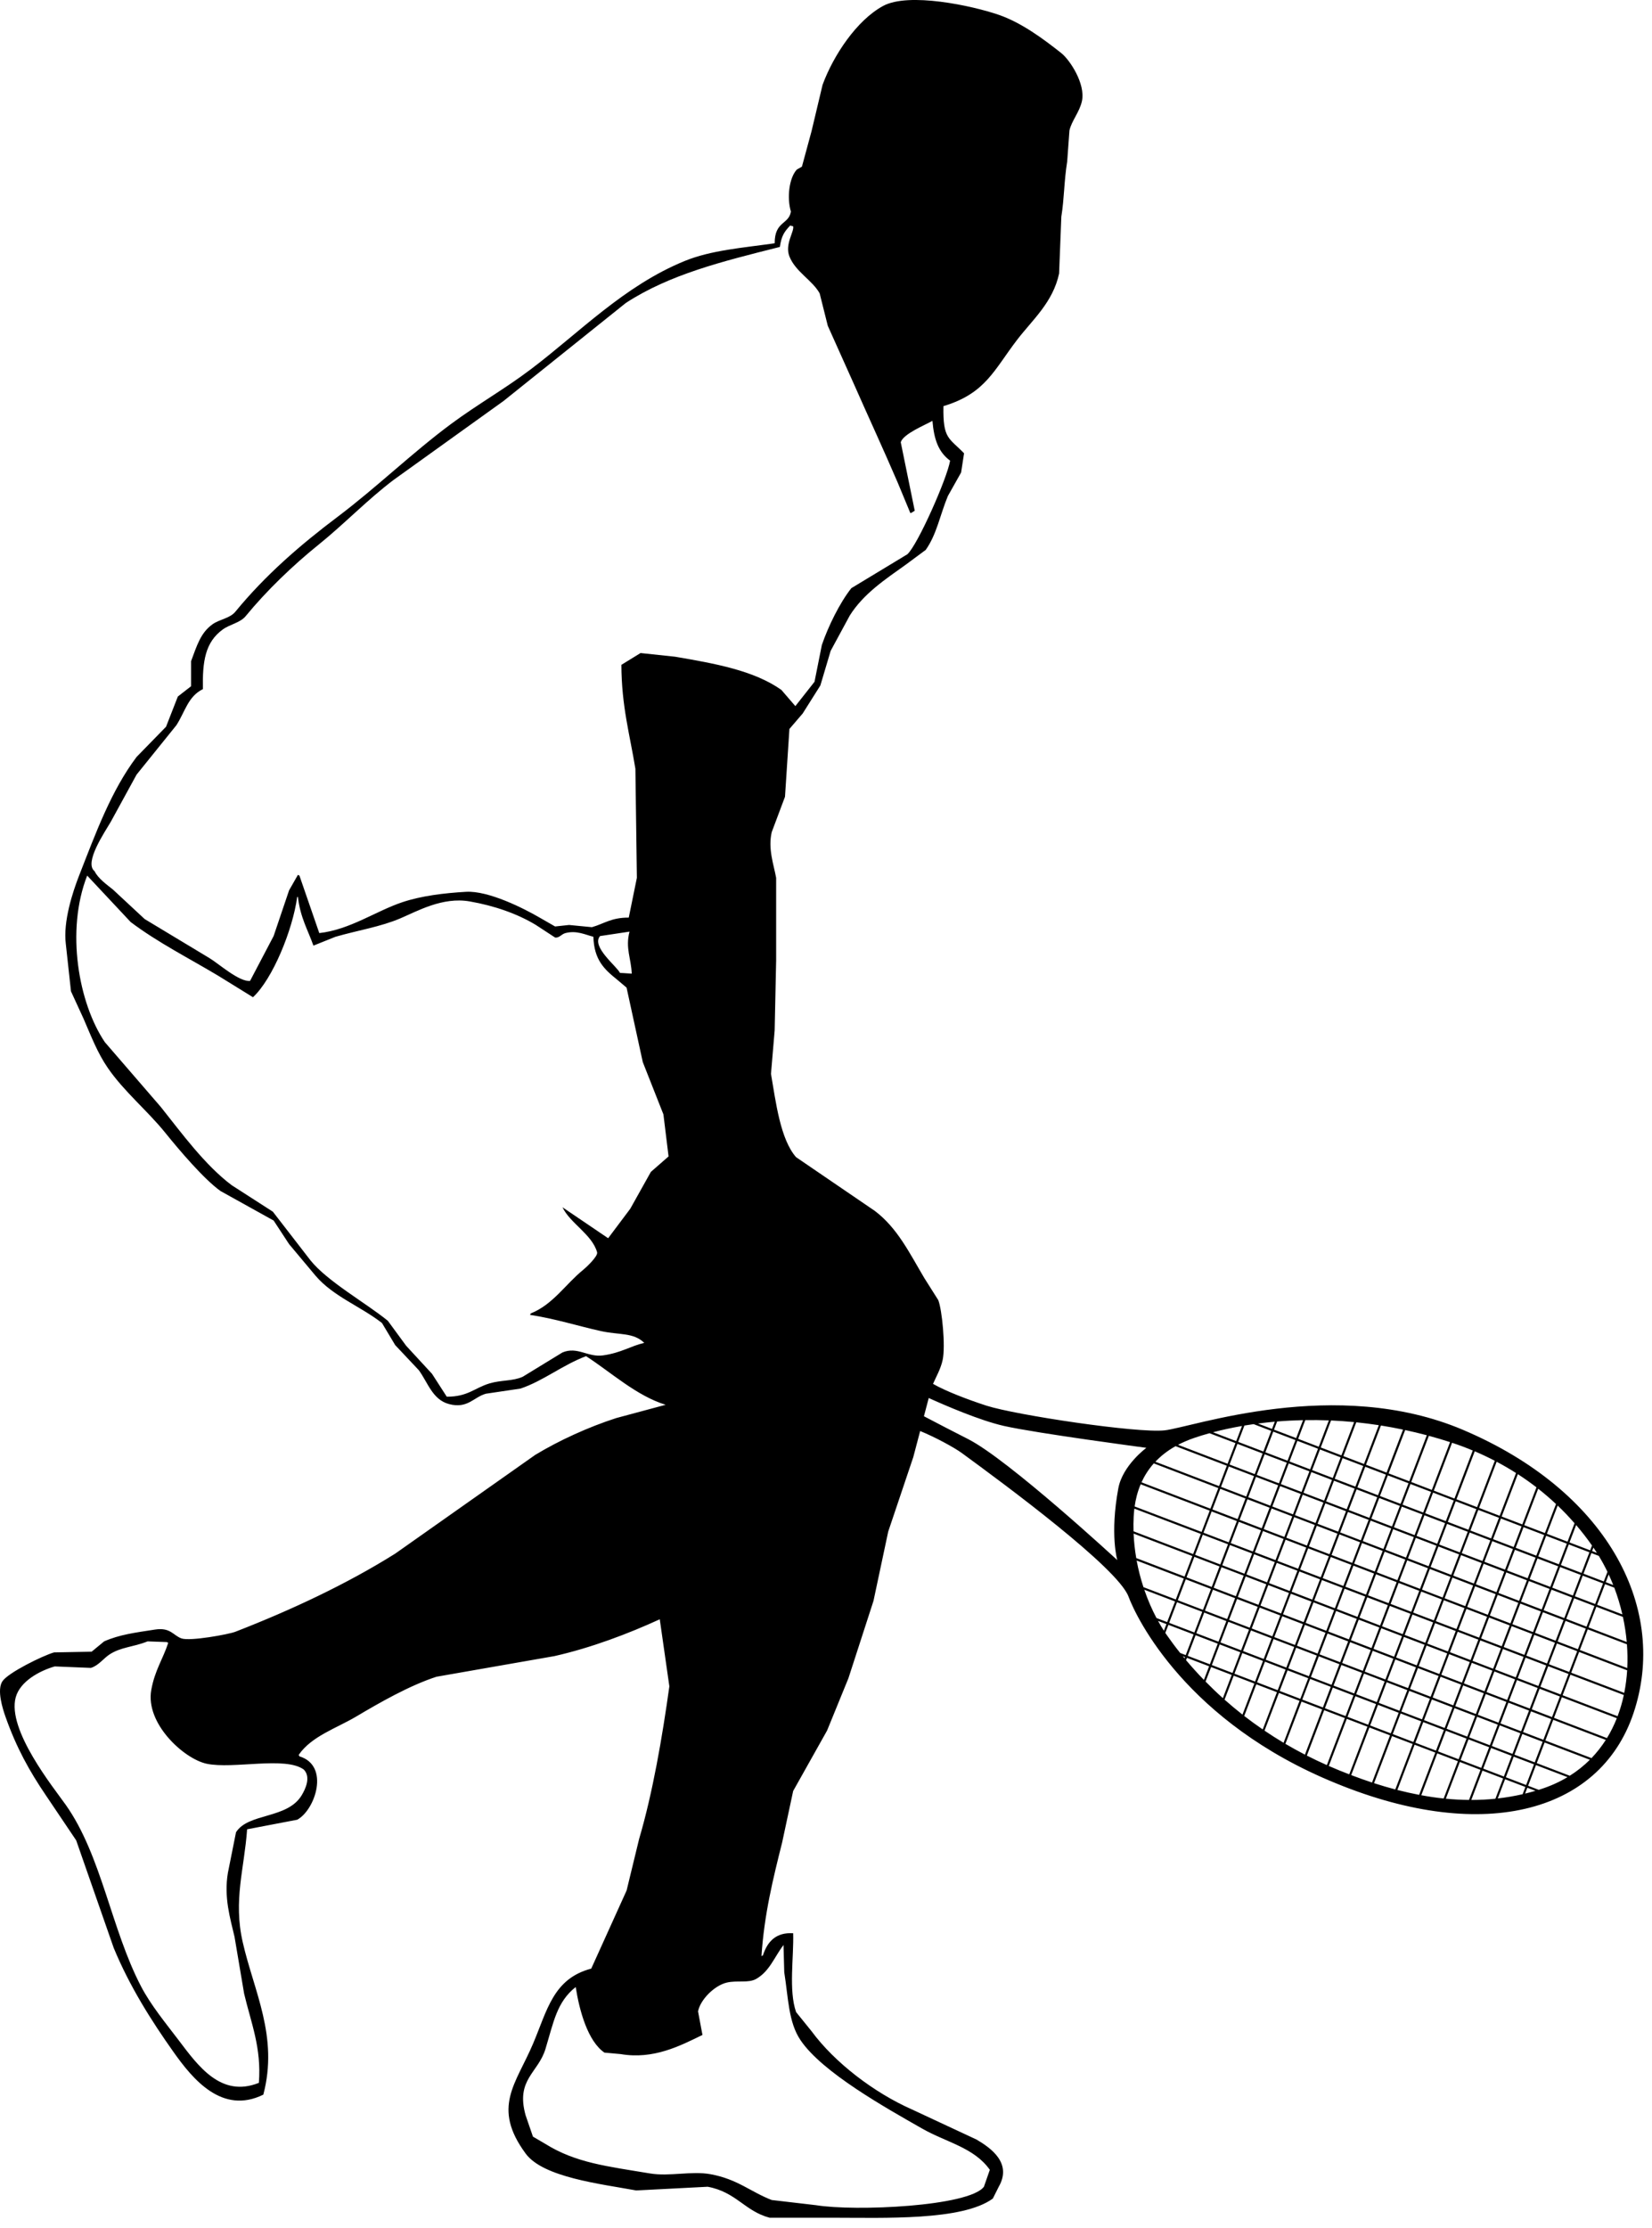 <?xml version="1.0" encoding="UTF-8" standalone="no"?>
<!DOCTYPE svg PUBLIC "-//W3C//DTD SVG 1.1//EN" "http://www.w3.org/Graphics/SVG/1.1/DTD/svg11.dtd">
<svg width="100%" height="100%" viewBox="0 0 89 120" version="1.1" xmlns="http://www.w3.org/2000/svg" xmlns:xlink="http://www.w3.org/1999/xlink" xml:space="preserve" xmlns:serif="http://www.serif.com/" style="fill-rule:evenodd;clip-rule:evenodd;stroke-linejoin:round;stroke-miterlimit:1.414;">
    <g transform="matrix(1,0,0,1,-189.152,-140.506)">
        <path d="M267.975,217.525C261.115,214.609 253.369,217.392 251.891,217.55C250.414,217.708 243.914,216.734 242.296,216.22C241.302,215.897 240.096,215.438 239.418,215.046C239.589,214.653 239.835,214.239 239.938,213.749C240.094,213.011 239.907,211.061 239.7,210.534C239.448,210.138 239.197,209.74 238.947,209.343C238.144,207.989 237.5,206.652 236.286,205.732C234.871,204.765 233.454,203.799 232.038,202.834C231.188,201.863 230.947,199.851 230.688,198.348C230.754,197.568 230.821,196.786 230.886,196.006C230.913,194.749 230.94,193.491 230.966,192.235L230.966,187.789C230.837,187.076 230.518,186.229 230.728,185.327C230.966,184.692 231.205,184.057 231.443,183.422C231.521,182.204 231.602,180.987 231.681,179.77C231.918,179.492 232.159,179.214 232.396,178.937C232.713,178.435 233.031,177.931 233.348,177.428C233.534,176.806 233.718,176.184 233.903,175.563C234.25,174.928 234.592,174.292 234.935,173.657C235.678,172.48 236.84,171.715 237.953,170.919C238.311,170.653 238.669,170.388 239.025,170.125C239.62,169.284 239.794,168.247 240.216,167.227C240.453,166.804 240.692,166.38 240.931,165.956C240.984,165.612 241.037,165.268 241.09,164.923C240.277,164.078 239.944,164.164 239.979,162.382C242.248,161.7 242.7,160.438 243.948,158.81C244.772,157.734 245.878,156.796 246.21,155.237C246.251,154.219 246.29,153.199 246.33,152.18C246.495,151.149 246.468,150.327 246.646,149.203C246.687,148.646 246.726,148.092 246.767,147.536C246.884,147.008 247.312,146.548 247.441,145.948C247.639,145.024 246.792,143.735 246.33,143.368C245.376,142.611 244.186,141.727 242.956,141.304C241.528,140.812 238.106,140.075 236.724,140.828C235.308,141.598 234.053,143.482 233.467,145.075C233.27,145.909 233.071,146.742 232.872,147.576C232.701,148.211 232.528,148.846 232.355,149.482C232.263,149.534 232.17,149.588 232.079,149.64C231.663,150.092 231.538,151.161 231.761,151.902C231.65,152.611 230.884,152.405 230.887,153.61C229.152,153.857 227.47,153.982 226.044,154.562C222.78,155.893 220.378,158.408 217.747,160.398C216.374,161.438 214.859,162.299 213.46,163.336C211.364,164.889 209.449,166.754 207.347,168.338C205.301,169.879 203.447,171.487 201.829,173.458C201.535,173.816 200.981,173.86 200.6,174.133C199.955,174.592 199.755,175.297 199.447,176.117L199.447,177.468C199.209,177.653 198.971,177.838 198.733,178.024C198.521,178.566 198.309,179.108 198.097,179.651C197.569,180.193 197.038,180.736 196.51,181.278C195.135,183.105 194.307,185.385 193.413,187.669C193.079,188.522 192.54,190.144 192.699,191.361C192.791,192.208 192.884,193.055 192.976,193.902C193.2,194.392 193.425,194.881 193.651,195.371C194.066,196.33 194.404,197.221 194.962,198.031C195.837,199.305 197.098,200.332 198.058,201.524C198.774,202.413 200.136,204.022 201.035,204.661C201.988,205.19 202.942,205.72 203.894,206.249C204.171,206.673 204.449,207.096 204.727,207.52C205.203,208.088 205.68,208.658 206.156,209.226C207.112,210.341 208.569,210.865 209.73,211.767C209.968,212.163 210.205,212.561 210.443,212.958C210.867,213.408 211.291,213.857 211.714,214.308C212.201,214.97 212.45,215.898 213.342,216.134C214.346,216.4 214.665,215.763 215.326,215.577C215.947,215.485 216.57,215.391 217.192,215.3C218.421,214.888 219.438,214.04 220.725,213.554C222.05,214.406 223.434,215.687 225.012,216.173C224.125,216.411 223.238,216.65 222.351,216.888C220.855,217.371 219.274,218.091 217.986,218.872C215.472,220.645 212.958,222.419 210.442,224.191C207.823,225.833 204.837,227.231 201.829,228.399C201.476,228.537 199.391,228.919 198.93,228.757C198.48,228.598 198.341,228.151 197.502,228.28C196.431,228.445 195.593,228.55 194.763,228.916C194.537,229.101 194.313,229.286 194.088,229.472C193.413,229.485 192.738,229.496 192.064,229.51C191.45,229.687 189.601,230.598 189.286,231.059C188.966,231.528 189.302,232.559 189.444,232.965C190.038,234.65 190.738,235.904 191.626,237.212C192.17,238.02 192.712,238.827 193.256,239.633C193.93,241.566 194.606,243.498 195.279,245.429C196.13,247.488 197.297,249.337 198.495,251.027C199.525,252.481 201.108,254.427 203.338,253.331C204.166,250.199 202.829,247.767 202.227,245.112C201.714,242.852 202.313,241.173 202.465,239.038C203.365,238.867 204.265,238.694 205.164,238.523C206.141,237.994 206.933,235.605 205.284,235.109C205.269,235.082 205.258,235.055 205.244,235.03C205.934,234.024 207.278,233.596 208.34,232.966C209.611,232.211 211.216,231.292 212.668,230.821C214.784,230.451 216.901,230.081 219.019,229.71C221.013,229.26 223.015,228.497 224.696,227.726C224.867,228.929 225.041,230.134 225.213,231.338C224.83,234.087 224.317,237.073 223.585,239.555C223.36,240.481 223.135,241.409 222.91,242.334C222.275,243.737 221.639,245.14 221.005,246.542C218.953,247.083 218.636,248.782 217.868,250.591C216.951,252.754 215.632,254.007 217.472,256.506C218.416,257.788 221.495,258.136 223.426,258.491C224.709,258.425 225.993,258.359 227.278,258.292C228.814,258.575 229.274,259.606 230.613,259.96L233.988,259.96C236.789,259.96 241.003,260.132 242.64,258.927C242.746,258.716 242.852,258.503 242.958,258.292C243.696,257.007 242.517,256.198 241.766,255.752C240.603,255.208 239.439,254.667 238.274,254.124C236.257,253.233 234.126,251.614 232.875,249.916C232.598,249.571 232.319,249.228 232.041,248.884C231.63,247.717 231.924,245.909 231.883,244.637C230.945,244.577 230.487,245.103 230.255,245.828C230.228,245.841 230.203,245.854 230.176,245.867C230.322,243.624 230.805,241.679 231.288,239.753C231.486,238.828 231.684,237.901 231.883,236.975C232.491,235.89 233.1,234.806 233.71,233.72C234.093,232.781 234.477,231.841 234.86,230.902C235.31,229.511 235.76,228.123 236.211,226.733C236.475,225.49 236.739,224.246 237.004,223.002C237.454,221.666 237.904,220.329 238.354,218.992C238.477,218.523 238.6,218.054 238.725,217.586C239.538,217.917 240.544,218.465 240.967,218.77C243.289,220.465 249.351,224.944 249.946,226.495C250.371,227.651 253.087,233.298 261.142,236.567C269.19,239.864 275.542,238.092 277.234,232.538C278.955,226.962 275.663,220.792 267.975,217.525ZM205.52,235.822C205.916,236.229 205.599,236.887 205.401,237.212C204.625,238.49 202.528,238.149 201.867,239.197C201.722,239.925 201.578,240.652 201.43,241.381C201.206,242.711 201.556,243.834 201.788,244.834C201.96,245.854 202.133,246.872 202.304,247.891C202.684,249.492 203.243,250.804 203.099,252.695C201.052,253.518 199.815,251.768 198.771,250.391C198.094,249.498 197.276,248.51 196.748,247.495C195.142,244.416 194.625,240.457 192.699,237.728C192.036,236.79 189.526,233.692 189.998,231.933C190.229,231.075 191.274,230.503 192.102,230.265C192.75,230.291 193.399,230.319 194.047,230.345C194.446,230.228 194.727,229.839 195.04,229.629C195.66,229.216 196.32,229.231 197.104,228.916C197.448,228.928 197.792,228.941 198.136,228.954C198.162,228.968 198.189,228.981 198.215,228.994C197.928,229.877 197.492,230.469 197.301,231.535C196.977,233.346 199.062,235.242 200.28,235.506C201.714,235.813 204.528,235.09 205.52,235.822ZM276.791,228.949L274.732,228.162L275.154,227.052L276.585,227.598C276.682,228.044 276.751,228.496 276.791,228.949ZM260.371,225.614L261.484,226.037L261.067,227.133L259.956,226.707L260.371,225.614ZM259.85,226.666L258.738,226.241L259.155,225.15L260.266,225.574L259.85,226.666ZM266.4,227.787L265.287,227.364L265.72,226.232L266.832,226.658L266.4,227.787ZM266.937,226.699L268.049,227.124L267.619,228.252L266.507,227.828L266.937,226.699ZM265.182,227.324L264.07,226.899L264.502,225.767L265.614,226.193L265.182,227.324ZM263.962,226.859L262.852,226.435L263.284,225.301L264.396,225.726L263.962,226.859ZM262.744,226.395L261.632,225.972L262.067,224.836L263.177,225.262L262.744,226.395ZM261.524,225.932L260.412,225.508L260.847,224.371L261.959,224.795L261.524,225.932ZM261.591,226.078L262.703,226.502L262.285,227.597L261.174,227.172L261.591,226.078ZM262.811,226.543L263.922,226.966L263.504,228.063L262.392,227.637L262.811,226.543ZM264.029,227.006L265.141,227.43L264.722,228.528L263.61,228.104L264.029,227.006ZM265.248,227.47L266.359,227.894L265.94,228.993L264.828,228.569L265.248,227.47ZM266.466,227.934L267.578,228.358L267.158,229.459L266.047,229.035L266.466,227.934ZM267.686,228.397L268.797,228.822L268.377,229.924L267.266,229.498L267.686,228.397ZM267.725,228.293L268.156,227.165L269.268,227.59L268.838,228.716L267.725,228.293ZM268.195,227.059L268.621,225.948L269.731,226.373L269.308,227.485L268.195,227.059ZM268.09,227.018L266.979,226.593L267.402,225.481L268.514,225.907L268.09,227.018ZM266.873,226.553L265.761,226.128L266.185,225.016L267.297,225.442L266.873,226.553ZM265.654,226.087L264.542,225.66L264.965,224.55L266.078,224.975L265.654,226.087ZM264.436,225.621L263.325,225.195L263.748,224.085L264.861,224.509L264.436,225.621ZM263.218,225.154L262.106,224.73L262.529,223.619L263.642,224.043L263.218,225.154ZM262,224.69L260.889,224.264L261.312,223.152L262.424,223.578L262,224.69ZM260.78,224.223L259.67,223.799L260.094,222.688L261.206,223.114L260.78,224.223ZM260.742,224.33L260.306,225.467L259.194,225.044L259.629,223.904L260.742,224.33ZM259.089,225.004L257.975,224.58L258.412,223.439L259.524,223.864L259.089,225.004ZM259.048,225.11L258.632,226.201L257.52,225.776L257.936,224.685L259.048,225.11ZM258.592,226.308L258.169,227.414L257.057,226.989L257.479,225.883L258.592,226.308ZM258.697,226.348L259.808,226.774L259.385,227.879L258.274,227.455L258.697,226.348ZM259.916,226.813L261.026,227.239L260.605,228.346L259.493,227.92L259.916,226.813ZM261.133,227.278L262.245,227.703L261.823,228.81L260.711,228.385L261.133,227.278ZM262.352,227.744L263.463,228.168L263.041,229.276L261.93,228.851L262.352,227.744ZM263.569,228.209L264.682,228.634L264.259,229.742L263.147,229.317L263.569,228.209ZM264.788,228.676L265.9,229.1L265.477,230.208L264.365,229.783L264.788,228.676ZM266.007,229.14L267.119,229.565L266.695,230.674L265.584,230.248L266.007,229.14ZM267.224,229.605L268.337,230.03L267.913,231.139L266.802,230.714L267.224,229.605ZM268.443,230.07L269.554,230.494L269.13,231.605L268.018,231.179L268.443,230.07ZM268.484,229.964L268.903,228.863L270.016,229.286L269.594,230.389L268.484,229.964ZM268.944,228.756L269.374,227.631L270.485,228.056L270.056,229.18L268.944,228.756ZM269.415,227.524L269.839,226.413L270.949,226.838L270.526,227.949L269.415,227.524ZM269.879,226.307L270.302,225.201L271.414,225.626L270.991,226.732L269.879,226.307ZM269.772,226.266L268.66,225.84L269.083,224.736L270.195,225.161L269.772,226.266ZM268.555,225.801L267.444,225.375L267.866,224.27L268.977,224.696L268.555,225.801ZM267.336,225.335L266.225,224.909L266.646,223.805L267.758,224.23L267.336,225.335ZM266.118,224.869L265.006,224.443L265.428,223.34L266.54,223.764L266.118,224.869ZM264.9,224.404L263.789,223.978L264.208,222.874L265.321,223.3L264.9,224.404ZM263.682,223.938L262.572,223.513L262.992,222.411L264.103,222.835L263.682,223.938ZM262.464,223.473L261.352,223.047L261.773,221.945L262.886,222.369L262.464,223.473ZM261.245,223.006L260.135,222.582L260.554,221.481L261.666,221.905L261.245,223.006ZM260.027,222.541L258.916,222.117L259.335,221.015L260.448,221.44L260.027,222.541ZM259.987,222.646L259.562,223.757L258.451,223.332L258.875,222.222L259.987,222.646ZM258.346,223.291L257.234,222.867L257.658,221.756L258.77,222.182L258.346,223.291ZM258.305,223.398L257.87,224.539L256.757,224.115L257.194,222.972L258.305,223.398ZM257.829,224.646L257.413,225.736L256.301,225.31L256.716,224.222L257.829,224.646ZM257.372,225.842L256.951,226.947L255.837,226.523L256.262,225.417L257.372,225.842ZM256.911,227.055L256.48,228.18L255.368,227.756L255.798,226.631L256.911,227.055ZM257.016,227.095L258.127,227.52L257.699,228.645L256.587,228.221L257.016,227.095ZM258.233,227.561L259.345,227.987L258.917,229.11L257.803,228.686L258.233,227.561ZM259.452,228.026L260.562,228.451L260.135,229.574L259.023,229.15L259.452,228.026ZM260.671,228.492L261.782,228.918L261.353,230.039L260.241,229.615L260.671,228.492ZM261.89,228.958L263,229.383L262.572,230.504L261.46,230.08L261.89,228.958ZM263.107,229.424L264.218,229.849L263.79,230.969L262.677,230.545L263.107,229.424ZM264.324,229.889L265.435,230.315L265.009,231.434L263.896,231.01L264.324,229.889ZM265.543,230.355L266.655,230.779L266.227,231.899L265.115,231.473L265.543,230.355ZM266.761,230.82L267.872,231.244L267.445,232.363L266.335,231.939L266.761,230.82ZM267.979,231.287L269.089,231.711L268.663,232.828L267.552,232.404L267.979,231.287ZM269.197,231.752L270.309,232.176L269.881,233.294L268.769,232.869L269.197,231.752ZM269.237,231.646L269.661,230.536L270.773,230.962L270.349,232.071L269.237,231.646ZM269.701,230.43L270.123,229.326L271.234,229.751L270.813,230.856L269.701,230.43ZM270.164,229.22L270.593,228.096L271.703,228.521L271.275,229.643L270.164,229.22ZM270.632,227.99L271.057,226.879L272.169,227.304L271.744,228.416L270.632,227.99ZM271.097,226.771L271.52,225.665L272.632,226.09L272.209,227.197L271.097,226.771ZM271.561,225.559L271.984,224.448L273.098,224.872L272.673,225.983L271.561,225.559ZM271.452,225.518L270.342,225.094L270.767,223.983L271.879,224.407L271.452,225.518ZM270.235,225.053L269.123,224.629L269.547,223.517L270.66,223.941L270.235,225.053ZM269.018,224.588L267.905,224.164L268.33,223.052L269.442,223.477L269.018,224.588ZM267.8,224.124L266.687,223.699L267.111,222.587L268.225,223.012L267.8,224.124ZM266.58,223.658L265.468,223.234L265.893,222.123L267.005,222.547L266.58,223.658ZM265.362,223.193L264.249,222.769L264.673,221.657L265.787,222.081L265.362,223.193ZM264.143,222.729L263.032,222.305L263.457,221.194L264.569,221.618L264.143,222.729ZM262.925,222.264L261.814,221.839L262.238,220.728L263.35,221.152L262.925,222.264ZM261.706,221.799L260.595,221.375L261.019,220.262L262.131,220.688L261.706,221.799ZM260.489,221.334L259.377,220.91L259.801,219.797L260.912,220.222L260.489,221.334ZM259.27,220.869L258.158,220.445L258.582,219.332L259.695,219.758L259.27,220.869ZM259.229,220.975L258.811,222.076L257.698,221.651L258.118,220.551L259.229,220.975ZM257.591,221.609L256.399,221.152L256.817,220.055L258.012,220.509L257.591,221.609ZM257.55,221.715L257.126,222.826L255.935,222.369L256.358,221.26L257.55,221.715ZM257.088,222.933L256.651,224.076L255.457,223.622L255.892,222.477L257.088,222.933ZM256.61,224.182L256.194,225.272L255.001,224.815L255.414,223.727L256.61,224.182ZM256.154,225.376L255.732,226.483L254.539,226.027L254.96,224.92L256.154,225.376ZM255.691,226.589L255.262,227.715L254.067,227.26L254.498,226.133L255.691,226.589ZM255.221,227.822L254.797,228.933L253.603,228.477L254.028,227.365L255.221,227.822ZM255.328,227.861L256.44,228.286L256.016,229.397L254.904,228.973L255.328,227.861ZM256.547,228.326L257.658,228.752L257.233,229.863L256.122,229.437L256.547,228.326ZM257.765,228.792L258.877,229.216L258.451,230.328L257.341,229.903L257.765,228.792ZM258.983,229.256L260.094,229.68L259.669,230.793L258.558,230.368L258.983,229.256ZM260.202,229.721L261.312,230.145L260.888,231.258L259.777,230.834L260.202,229.721ZM261.42,230.186L262.532,230.61L262.107,231.723L260.996,231.298L261.42,230.186ZM262.638,230.65L263.749,231.075L263.325,232.187L262.214,231.762L262.638,230.65ZM263.856,231.116L264.969,231.541L264.545,232.652L263.432,232.228L263.856,231.116ZM265.075,231.581L266.187,232.005L265.763,233.117L264.65,232.692L265.075,231.581ZM266.293,232.045L267.406,232.471L266.982,233.582L265.869,233.158L266.293,232.045ZM267.512,232.511L268.624,232.935L268.199,234.047L267.087,233.623L267.512,232.511ZM268.73,232.975L269.843,233.401L269.417,234.512L268.304,234.088L268.73,232.975ZM269.948,233.439L271.06,233.864L270.636,234.977L269.524,234.552L269.948,233.439ZM269.989,233.334L270.415,232.217L271.527,232.643L271.101,233.758L269.989,233.334ZM270.455,232.111L270.878,231L271.991,231.426L271.567,232.536L270.455,232.111ZM270.92,230.895L271.341,229.791L272.453,230.215L272.031,231.32L270.92,230.895ZM271.382,229.684L271.811,228.563L272.923,228.988L272.494,230.108L271.382,229.684ZM271.85,228.455L272.276,227.345L273.386,227.77L272.961,228.881L271.85,228.455ZM272.315,227.238L272.738,226.13L273.849,226.555L273.427,227.662L272.315,227.238ZM272.779,226.023L273.203,224.912L274.314,225.336L273.89,226.448L272.779,226.023ZM274.421,225.376L275.514,225.793L275.09,226.904L273.997,226.488L274.421,225.376ZM274.355,225.229L273.244,224.805L273.669,223.694L274.78,224.118L274.355,225.229ZM273.137,224.765L272.025,224.34L272.45,223.229L273.562,223.653L273.137,224.765ZM271.918,224.299L270.808,223.875L271.231,222.764L272.344,223.188L271.918,224.299ZM270.7,223.835L269.588,223.41L270.014,222.299L271.124,222.723L270.7,223.835ZM269.482,223.37L268.37,222.946L268.794,221.834L269.906,222.258L269.482,223.37ZM268.264,222.905L267.152,222.48L267.577,221.369L268.688,221.793L268.264,222.905ZM267.045,222.44L265.933,222.015L266.357,220.903L267.47,221.328L267.045,222.44ZM265.826,221.976L264.714,221.551L265.139,220.44L266.252,220.864L265.826,221.976ZM264.608,221.51L263.496,221.086L263.92,219.974L265.033,220.398L264.608,221.51ZM263.391,221.046L262.279,220.621L262.703,219.51L263.815,219.934L263.391,221.046ZM262.172,220.58L261.059,220.156L261.484,219.045L262.596,219.469L262.172,220.58ZM260.954,220.116L259.841,219.691L260.266,218.58L261.378,219.004L260.954,220.116ZM259.735,219.651L258.622,219.226L259.048,218.114L260.158,218.539L259.735,219.651ZM258.517,219.186L257.323,218.731L257.748,217.618L258.942,218.074L258.517,219.186ZM258.476,219.292L258.052,220.404L256.857,219.949L257.283,218.838L258.476,219.292ZM256.751,219.908L255.393,219.39L255.817,218.277L257.175,218.796L256.751,219.908ZM256.71,220.014L256.292,221.114L254.934,220.593L255.352,219.496L256.71,220.014ZM256.251,221.219L255.827,222.329L254.469,221.81L254.894,220.699L256.251,221.219ZM255.787,222.436L255.349,223.582L253.99,223.063L254.428,221.917L255.787,222.436ZM253.886,223.022L250.28,221.65C250.332,221.282 250.427,220.871 250.605,220.454L254.324,221.875L253.886,223.022ZM253.951,223.17L255.309,223.686L254.893,224.774L253.537,224.255L253.951,223.17ZM254.853,224.88L254.433,225.985L253.075,225.466L253.497,224.361L254.853,224.88ZM254.392,226.092L253.962,227.219L252.605,226.701L253.035,225.573L254.392,226.092ZM253.922,227.324L253.497,228.437L252.139,227.918L252.563,226.806L253.922,227.324ZM253.563,228.584L254.757,229.04L254.333,230.151L253.139,229.695L253.563,228.584ZM254.863,229.08L255.975,229.504L255.551,230.617L254.439,230.191L254.863,229.08ZM256.081,229.545L257.194,229.97L256.769,231.081L255.657,230.657L256.081,229.545ZM257.3,230.009L258.411,230.434L257.987,231.546L256.875,231.121L257.3,230.009ZM258.518,230.475L259.631,230.9L259.206,232.012L258.094,231.586L258.518,230.475ZM259.735,230.939L260.847,231.363L260.423,232.475L259.311,232.051L259.735,230.939ZM260.956,231.404L262.067,231.83L261.643,232.94L260.531,232.517L260.956,231.404ZM262.172,231.869L263.285,232.293L262.861,233.406L261.748,232.981L262.172,231.869ZM263.391,232.334L264.504,232.76L264.08,233.871L262.968,233.446L263.391,232.334ZM264.61,232.798L265.721,233.223L265.297,234.336L264.185,233.911L264.61,232.798ZM265.829,233.264L266.939,233.689L266.515,234.801L265.405,234.377L265.829,233.264ZM267.047,233.729L268.159,234.153L267.734,235.266L266.623,234.842L267.047,233.729ZM268.267,234.194L269.377,234.618L268.952,235.73L267.841,235.306L268.267,234.194ZM269.483,234.658L270.595,235.083L270.171,236.195L269.059,235.769L269.483,234.658ZM270.702,235.125L271.794,235.54L271.37,236.652L270.278,236.235L270.702,235.125ZM270.742,235.018L271.166,233.906L272.259,234.323L271.835,235.434L270.742,235.018ZM271.207,233.799L271.634,232.684L272.726,233.101L272.3,234.216L271.207,233.799ZM271.674,232.576L272.098,231.467L273.19,231.885L272.767,232.994L271.674,232.576ZM272.139,231.361L272.561,230.254L273.653,230.67L273.232,231.777L272.139,231.361ZM272.6,230.148L273.029,229.028L274.121,229.445L273.693,230.563L272.6,230.148ZM273.068,228.922L273.493,227.811L274.585,228.229L274.161,229.339L273.068,228.922ZM273.532,227.703L273.957,226.594L275.049,227.012L274.626,228.123L273.532,227.703ZM276.556,227.464L275.196,226.946L275.622,225.834L276.12,226.023C276.297,226.491 276.441,226.973 276.556,227.464ZM276.064,225.881L275.661,225.727L275.819,225.313C275.905,225.498 275.987,225.688 276.064,225.881ZM275.752,225.17L275.555,225.688L274.462,225.27L274.886,224.159L275.285,224.311C275.453,224.586 275.609,224.873 275.752,225.17ZM274.997,223.865C275.022,223.906 275.05,223.943 275.075,223.982C275.112,224.037 275.149,224.093 275.185,224.15L274.926,224.052L274.997,223.865ZM274.919,223.752L274.821,224.012L273.707,223.587L274.065,222.65C274.375,223.012 274.659,223.38 274.919,223.752ZM273.979,222.554L273.601,223.547L272.489,223.121L273.07,221.601C273.395,221.91 273.697,222.229 273.979,222.554ZM272.98,221.518L272.383,223.081L271.271,222.657L272.021,220.693C272.358,220.959 272.679,221.234 272.98,221.518ZM271.928,220.619L271.165,222.617L270.053,222.191L270.925,219.909C271.273,220.137 271.607,220.373 271.928,220.619ZM270.826,219.848L269.946,222.152L268.835,221.728L269.783,219.241C270.145,219.432 270.493,219.635 270.826,219.848ZM269.682,219.188L268.729,221.687L267.618,221.263L268.603,218.678C268.975,218.836 269.335,219.008 269.682,219.188ZM268.496,218.636L267.51,221.223L266.398,220.797L267.381,218.219C267.766,218.346 268.138,218.484 268.496,218.636ZM267.272,218.183L266.291,220.758L265.181,220.332L266.131,217.844C266.507,217.945 266.888,218.059 267.272,218.183ZM266.02,217.813L265.074,220.292L263.962,219.868L264.854,217.534C265.236,217.615 265.625,217.709 266.02,217.813ZM264.739,217.509L263.853,219.826L262.743,219.402L263.549,217.289C263.939,217.352 264.337,217.424 264.739,217.509ZM263.434,217.271L262.636,219.362L261.525,218.937L262.22,217.116C262.617,217.156 263.022,217.209 263.434,217.271ZM262.102,217.105L261.418,218.898L260.307,218.472L260.861,217.017C261.265,217.035 261.68,217.064 262.102,217.105ZM260.742,217.013L260.199,218.433L259.089,218.008L259.473,216.999C259.884,216.992 260.307,216.996 260.742,217.013ZM259.351,217L258.982,217.967L257.788,217.512L257.956,217.073C258.402,217.035 258.867,217.011 259.351,217ZM257.829,217.083L257.681,217.473L256.925,217.184C257.216,217.145 257.517,217.111 257.829,217.083ZM256.69,217.215L257.639,217.578L257.215,218.689L255.857,218.17L256.194,217.291C256.355,217.265 256.521,217.239 256.69,217.215ZM256.063,217.314L255.752,218.131L254.501,217.652C254.972,217.529 255.493,217.414 256.063,217.314ZM253.505,217.952C253.751,217.867 254.023,217.784 254.313,217.704L255.711,218.236L255.286,219.349L252.617,218.329C252.883,218.191 253.178,218.063 253.505,217.952ZM252.484,218.402L255.246,219.455L254.828,220.553L251.396,219.24C251.683,218.938 252.04,218.65 252.484,218.402ZM254.787,220.659L254.363,221.769L250.649,220.349C250.807,220.003 251.021,219.658 251.312,219.329L254.787,220.659ZM224.217,203.628C223.847,204.289 223.476,204.951 223.107,205.613C222.711,206.142 222.313,206.672 221.915,207.201C221.096,206.644 220.274,206.089 219.454,205.533C219.877,206.408 221.047,206.994 221.32,207.955C221.383,208.174 220.71,208.791 220.566,208.908C219.645,209.65 218.937,210.781 217.747,211.25C217.734,211.276 217.72,211.303 217.708,211.33C219.046,211.531 220.307,211.934 221.519,212.201C222.517,212.423 223.275,212.264 223.861,212.838C223.129,213.004 222.629,213.373 221.638,213.512C220.825,213.627 220.262,213.016 219.454,213.354C218.739,213.792 218.025,214.227 217.31,214.665C216.763,214.907 216.161,214.831 215.523,215.022C214.714,215.265 214.363,215.741 213.221,215.737C212.957,215.325 212.693,214.917 212.427,214.505C211.963,214.003 211.5,213.501 211.036,212.997C210.707,212.547 210.375,212.098 210.045,211.647C208.857,210.682 206.785,209.524 205.878,208.392C205.201,207.519 204.527,206.645 203.852,205.772C203.113,205.295 202.372,204.819 201.631,204.343C200.189,203.258 198.943,201.547 197.818,200.134C196.813,198.97 195.807,197.806 194.801,196.641C193.386,194.547 192.685,190.637 193.849,187.669C194.629,188.503 195.411,189.336 196.191,190.17C197.657,191.275 199.316,192.109 200.916,193.068C201.537,193.452 202.16,193.835 202.781,194.22C203.84,193.241 204.919,190.602 205.163,188.82L205.202,188.82C205.333,189.945 205.752,190.623 206.037,191.441C206.433,191.281 206.831,191.123 207.226,190.964C208.477,190.605 209.643,190.43 210.72,189.972C211.638,189.582 212.996,188.806 214.453,189.059C215.788,189.29 217.031,189.727 218.024,190.329C218.368,190.555 218.712,190.779 219.056,191.004C219.281,191.039 219.394,190.823 219.613,190.766C220.205,190.609 220.676,190.85 221.12,190.964C221.158,192.204 221.701,192.712 222.391,193.266C222.563,193.412 222.737,193.558 222.908,193.703C223.2,195.04 223.49,196.376 223.781,197.713C224.151,198.652 224.522,199.592 224.893,200.531C224.985,201.285 225.077,202.039 225.17,202.795C224.854,203.072 224.534,203.35 224.217,203.628ZM223.186,192.95C222.975,192.936 222.763,192.923 222.551,192.91C222.404,192.572 220.988,191.494 221.479,190.926C222.008,190.845 222.538,190.767 223.067,190.687C222.832,191.571 223.159,192.142 223.186,192.95ZM223.661,175.681C223.317,175.893 222.974,176.103 222.629,176.316C222.635,178.546 223.086,180.088 223.383,181.913C223.409,183.871 223.437,185.83 223.463,187.788C223.317,188.502 223.173,189.217 223.026,189.931C222.081,189.926 221.701,190.261 221.042,190.447C220.631,190.408 220.221,190.368 219.81,190.328C219.561,190.355 219.309,190.382 219.057,190.409C218.779,190.249 218.502,190.092 218.224,189.931C217.39,189.446 215.48,188.471 214.253,188.542C213.08,188.611 211.863,188.757 210.839,189.098C209.41,189.573 208.007,190.584 206.353,190.765C205.996,189.733 205.639,188.7 205.283,187.668C205.257,187.655 205.229,187.642 205.202,187.628C205.044,187.906 204.885,188.184 204.726,188.462C204.448,189.282 204.17,190.103 203.893,190.924C203.469,191.73 203.045,192.537 202.622,193.344C202.018,193.389 200.961,192.431 200.438,192.114C199.275,191.413 198.11,190.712 196.946,190.01C196.378,189.481 195.807,188.951 195.239,188.423C194.905,188.153 194.44,187.828 194.246,187.43C193.666,186.978 194.792,185.334 195.12,184.771C195.584,183.924 196.047,183.077 196.51,182.23C197.224,181.344 197.939,180.457 198.654,179.57C199.126,178.84 199.279,178.016 200.083,177.625C200.055,176.125 200.206,175.098 201.155,174.41C201.532,174.136 202.093,174.051 202.385,173.696C203.512,172.322 204.931,170.959 206.315,169.844C207.691,168.737 208.947,167.42 210.363,166.351C212.338,164.935 214.307,163.519 216.28,162.104C218.476,160.343 220.673,158.583 222.869,156.824C225.234,155.286 228.034,154.595 231.166,153.807C231.254,153.206 231.403,152.991 231.722,152.654C231.775,152.668 231.828,152.681 231.881,152.695C231.959,152.966 231.417,153.66 231.683,154.323C232.013,155.15 232.912,155.593 233.31,156.307C233.456,156.889 233.603,157.471 233.748,158.054C234.211,159.086 234.673,160.118 235.137,161.151C235.92,162.927 236.734,164.681 237.519,166.51C237.744,167.052 237.969,167.595 238.194,168.137L238.234,168.137C238.3,168.097 238.366,168.057 238.433,168.018C238.181,166.787 237.929,165.556 237.679,164.326C237.814,163.876 238.986,163.402 239.386,163.175C239.473,164.188 239.71,164.853 240.338,165.319C240.186,166.253 238.598,169.849 238.035,170.361C237.028,170.97 236.023,171.579 235.017,172.187C234.388,172.981 233.77,174.249 233.429,175.245C233.297,175.906 233.165,176.568 233.033,177.229C232.689,177.666 232.345,178.103 232.001,178.54C231.749,178.249 231.497,177.957 231.247,177.666C229.763,176.618 227.663,176.245 225.529,175.88C224.906,175.813 224.283,175.747 223.661,175.681ZM231.363,245.271C231.376,245.759 231.389,246.25 231.403,246.739C231.626,248.148 231.628,249.426 232.275,250.39C233.444,252.134 236.901,254.056 238.825,255.155C240.142,255.906 241.625,256.176 242.478,257.379C242.374,257.684 242.265,257.987 242.16,258.291C241.361,259.354 235.225,259.629 233.109,259.284C232.315,259.191 231.52,259.099 230.727,259.006C229.602,258.574 228.885,257.881 227.433,257.617C226.406,257.43 225.22,257.75 224.177,257.576C221.856,257.191 220.168,257.004 218.539,255.988C218.313,255.856 218.091,255.723 217.864,255.592C217.732,255.207 217.6,254.824 217.468,254.441C216.929,252.508 218.144,252.17 218.539,250.868C218.976,249.43 219.147,248.339 220.168,247.534C220.368,248.823 220.823,250.454 221.715,251.067C222.007,251.094 222.298,251.12 222.588,251.146C224.357,251.447 225.775,250.711 226.996,250.115C226.916,249.69 226.836,249.268 226.758,248.844C226.887,248.202 227.648,247.451 228.305,247.295C228.869,247.162 229.475,247.336 229.893,247.096C230.618,246.682 230.873,245.908 231.363,245.271ZM249.401,220.67C248.938,223.162 249.345,224.539 249.345,224.539C249.345,224.539 243.481,219.121 241.305,218.019C240.585,217.656 239.609,217.147 238.928,216.79C239.014,216.463 239.1,216.135 239.187,215.808C240.085,216.214 241.948,217.02 243.236,217.311C244.988,217.708 250.912,218.491 250.912,218.491C250.912,218.491 249.632,219.431 249.401,220.67ZM250.228,222.189C250.236,222.06 250.247,221.917 250.264,221.765L253.845,223.128L253.431,224.214L250.22,222.987C250.211,222.726 250.214,222.459 250.228,222.189ZM250.224,223.111L253.39,224.32L252.968,225.425L250.366,224.429C250.292,224.002 250.243,223.561 250.224,223.111ZM250.388,224.562L252.927,225.532L252.497,226.66L250.754,225.995C250.604,225.538 250.479,225.059 250.388,224.562ZM250.8,226.134L252.457,226.766L252.031,227.877L251.456,227.658C251.212,227.195 250.988,226.684 250.8,226.134ZM251.539,227.813L251.992,227.986L251.855,228.342C251.748,228.175 251.643,227.998 251.539,227.813ZM252.966,229.827C252.937,229.791 252.906,229.754 252.877,229.718L252.991,229.762L252.966,229.827ZM252.734,229.541C252.475,229.219 252.244,228.907 252.037,228.611C252.002,228.56 251.968,228.511 251.932,228.459L252.099,228.025L253.456,228.543L253.032,229.655L252.734,229.541ZM253.049,229.928L253.098,229.803L254.292,230.258L254.012,230.991C253.661,230.63 253.341,230.273 253.049,229.928ZM254.1,231.081L254.399,230.299L255.509,230.723L255.033,231.973C254.7,231.676 254.391,231.377 254.1,231.081ZM255.124,232.055L255.617,230.763L256.728,231.188L256.089,232.861C255.751,232.594 255.428,232.324 255.124,232.055ZM256.184,232.934L256.834,231.229L257.946,231.653L257.181,233.659C256.832,233.421 256.501,233.179 256.184,232.934ZM257.277,233.724L258.053,231.694L259.164,232.118L258.303,234.378C257.946,234.164 257.605,233.947 257.277,233.724ZM258.402,234.436L259.271,232.159L260.383,232.583L259.454,235.017C259.092,234.827 258.74,234.635 258.402,234.436ZM259.558,235.068L260.491,232.623L261.603,233.047L260.635,235.58C260.264,235.416 259.904,235.244 259.558,235.068ZM261.312,235.869C261.118,235.789 260.928,235.709 260.74,235.627L261.709,233.088L262.821,233.512L261.842,236.078C261.666,236.012 261.489,235.941 261.312,235.869ZM261.947,236.119L262.927,233.554L264.038,233.977L263.069,236.519C262.702,236.397 262.328,236.265 261.947,236.119ZM263.177,236.554L264.145,234.018L265.258,234.442L264.322,236.891C263.947,236.791 263.565,236.68 263.177,236.554ZM264.434,236.92L265.363,234.482L266.477,234.906L265.607,237.182C265.223,237.109 264.832,237.022 264.434,236.92ZM265.722,237.203L266.582,234.947L267.694,235.372L266.928,237.379C266.533,237.338 266.131,237.279 265.722,237.203ZM267.045,237.39L267.8,235.412L268.912,235.836L268.294,237.457C267.886,237.453 267.47,237.432 267.045,237.39ZM268.416,237.458L269.019,235.877L270.132,236.301L269.715,237.392C269.291,237.436 268.857,237.457 268.416,237.458ZM269.842,237.377L270.237,236.342L271.33,236.758L271.183,237.148C270.745,237.248 270.298,237.324 269.842,237.377ZM271.315,237.115L271.436,236.799L271.874,236.966C271.688,237.021 271.503,237.07 271.315,237.115ZM272.148,236.881C272.115,236.891 272.084,236.901 272.049,236.912L271.477,236.693L271.901,235.58L273.6,236.228C273.165,236.49 272.684,236.709 272.148,236.881ZM273.721,236.154L271.943,235.474L272.367,234.363L274.805,235.293C274.484,235.611 274.125,235.9 273.721,236.154ZM274.892,235.204L272.407,234.256L272.832,233.141L275.663,234.224C275.439,234.572 275.184,234.901 274.892,235.204ZM275.725,234.126L272.872,233.035L273.296,231.924L276.257,233.055C276.109,233.428 275.933,233.786 275.725,234.126ZM276.298,232.949L273.337,231.818L273.759,230.711L276.634,231.805C276.55,232.197 276.438,232.58 276.298,232.949ZM276.656,231.691L273.8,230.605L274.226,229.486L276.814,230.475C276.788,230.888 276.736,231.294 276.656,231.691ZM276.819,230.355L274.266,229.379L274.691,228.268L276.801,229.074C276.833,229.504 276.841,229.932 276.819,230.355Z" style="fill-rule:nonzero;"/>
    </g>
</svg>
